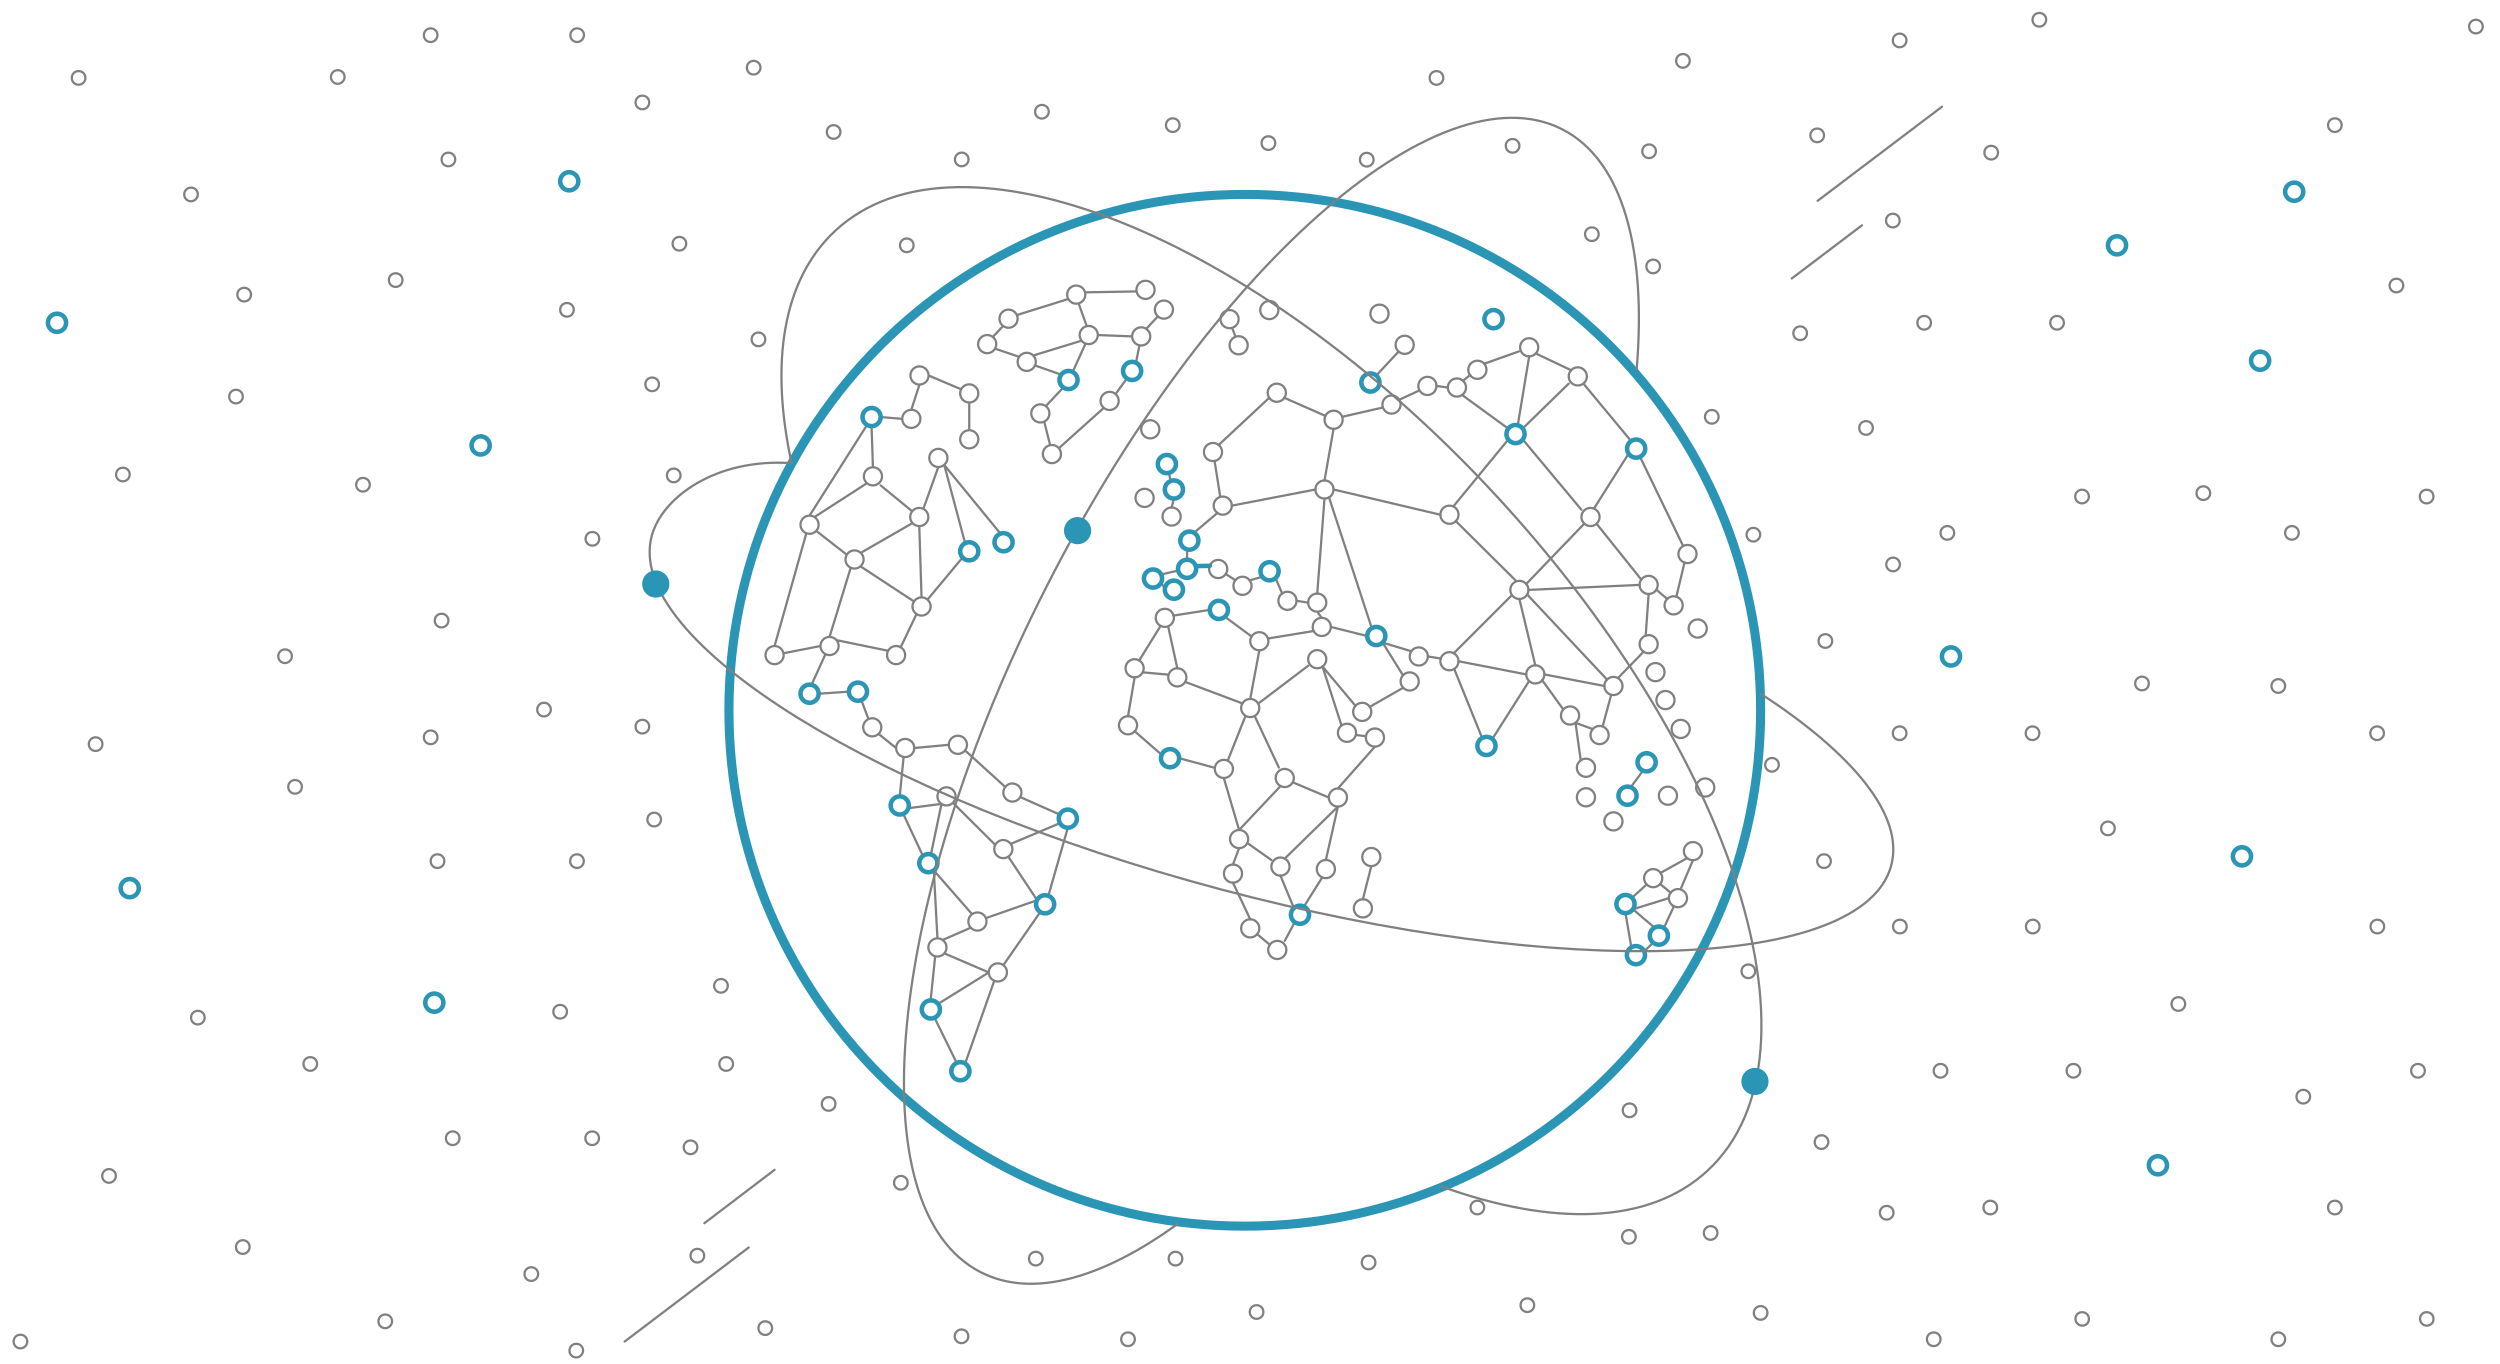 <?xml version="1.0" encoding="utf-8"?>
<!-- Generator: Adobe Illustrator 24.3.0, SVG Export Plug-In . SVG Version: 6.00 Build 0)  -->
<svg version="1.1" id="Layer_1" xmlns="http://www.w3.org/2000/svg" xmlns:xlink="http://www.w3.org/1999/xlink" x="0px" y="0px"
	 viewBox="0 0 1100.6 600.5" style="enable-background:new 0 0 1100.6 600.5;" xml:space="preserve">
<style type="text/css">
	.domains0{fill:none;stroke:#808080;stroke-linecap:round;stroke-linejoin:round;stroke-miterlimit:10;}
	.domains1{fill:url(#SVGID_1_);}
	.domains2{fill:none;stroke:#2b95b6;stroke-width:4;stroke-linecap:round;stroke-linejoin:round;stroke-miterlimit:10;}
	.domains3{fill:url(#SVGID_2_);}
	.domains4{fill:none;stroke:#2b95b6;stroke-width:2;stroke-linecap:round;stroke-linejoin:round;stroke-miterlimit:10;}
	.domains5{fill:none;stroke:#808080;stroke-miterlimit:10;}
	.domains6{fill:#2b95b6;}
</style>
<path class="domains0" d="M197.4,73.2c-1.7,0-3-1.3-3-3s1.3-3,3-3s3,1.3,3,3C200.4,71.8,199.1,73.2,197.4,73.2z"/>
<path class="domains0" d="M189.6,18.5c-1.7,0-3-1.3-3-3s1.3-3,3-3s3,1.3,3,3C192.6,17.1,191.2,18.5,189.6,18.5z M282.8,48.1
	c-1.7,0-3-1.3-3-3s1.3-3,3-3s3,1.3,3,3S284.5,48.1,282.8,48.1z M423.4,73.2c-1.7,0-3-1.3-3-3s1.3-3,3-3s3,1.3,3,3
	C426.4,71.8,425,73.2,423.4,73.2z"/>
<path class="domains0" d="M458.7,52.2c-1.7,0-3-1.3-3-3s1.3-3,3-3s3,1.3,3,3C461.7,50.8,460.3,52.2,458.7,52.2z"/>
<path class="domains0" d="M399.2,111c-1.7,0-3-1.3-3-3s1.3-3,3-3s3,1.3,3,3S400.9,111,399.2,111z M516.3,58.1c-1.7,0-3-1.3-3-3s1.3-3,3-3
	s3,1.3,3,3C519.3,56.7,518,58.1,516.3,58.1z M558.4,66c-1.7,0-3-1.3-3-3s1.3-3,3-3s3,1.3,3,3C561.4,64.7,560.1,66,558.4,66z
	 M601.7,73.3c-1.7,0-3-1.3-3-3s1.3-3,3-3s3,1.3,3,3S603.4,73.3,601.7,73.3z M665.9,67.2c-1.7,0-3-1.3-3-3s1.3-3,3-3s3,1.3,3,3
	C668.9,65.9,667.6,67.2,665.9,67.2z M632.4,37.3c-1.7,0-3-1.3-3-3s1.3-3,3-3s3,1.3,3,3S634.1,37.3,632.4,37.3z M726,69.6
	c-1.7,0-3-1.3-3-3s1.3-3,3-3s3,1.3,3,3C729,68.2,727.7,69.6,726,69.6z M800,62.6c-1.7,0-3-1.3-3-3s1.3-3,3-3s3,1.3,3,3
	S801.7,62.6,800,62.6z M897.8,11.7c-1.7,0-3-1.3-3-3s1.3-3,3-3s3,1.3,3,3C900.8,10.3,899.5,11.7,897.8,11.7z M700.8,106.1
	c-1.7,0-3-1.3-3-3s1.3-3,3-3s3,1.3,3,3S702.5,106.1,700.8,106.1z M740.9,29.8c-1.7,0-3-1.3-3-3s1.3-3,3-3s3,1.3,3,3
	C743.9,28.4,742.5,29.8,740.9,29.8z M727.8,120.3c-1.7,0-3-1.3-3-3s1.3-3,3-3s3,1.3,3,3C730.8,118.9,729.4,120.3,727.8,120.3z
	 M792.5,149.7c-1.7,0-3-1.3-3-3s1.3-3,3-3s3,1.3,3,3S794.2,149.7,792.5,149.7z M753.6,186.5c-1.7,0-3-1.3-3-3s1.3-3,3-3s3,1.3,3,3
	C756.6,185.1,755.3,186.5,753.6,186.5z M771.9,238.4c-1.7,0-3-1.3-3-3s1.3-3,3-3s3,1.3,3,3C774.9,237,773.5,238.4,771.9,238.4z
	 M803.6,285.2c-1.7,0-3-1.3-3-3s1.3-3,3-3s3,1.3,3,3S805.2,285.2,803.6,285.2z M780.1,339.7c-1.7,0-3-1.3-3-3s1.3-3,3-3s3,1.3,3,3
	C783.1,338.3,781.7,339.7,780.1,339.7z M836.3,325.8c-1.7,0-3-1.3-3-3s1.3-3,3-3s3,1.3,3,3C839.3,324.4,838,325.8,836.3,325.8z
	 M803,382.1c-1.7,0-3-1.3-3-3s1.3-3,3-3s3,1.3,3,3S804.7,382.1,803,382.1z M769.7,430.6c-1.7,0-3-1.3-3-3s1.3-3,3-3s3,1.3,3,3
	S771.3,430.6,769.7,430.6z M854.3,474.4c-1.7,0-3-1.3-3-3s1.3-3,3-3s3,1.3,3,3S855.9,474.4,854.3,474.4z M836.4,410.9
	c-1.7,0-3-1.3-3-3s1.3-3,3-3s3,1.3,3,3S838.1,410.9,836.4,410.9z M801.9,505.8c-1.7,0-3-1.3-3-3s1.3-3,3-3s3,1.3,3,3
	C804.9,504.4,803.5,505.8,801.9,505.8z M851.3,592.6c-1.7,0-3-1.3-3-3s1.3-3,3-3s3,1.3,3,3S852.9,592.6,851.3,592.6z M830.6,536.9
	c-1.7,0-3-1.3-3-3s1.3-3,3-3s3,1.3,3,3S832.2,536.9,830.6,536.9z M876.2,534.6c-1.7,0-3-1.3-3-3s1.3-3,3-3s3,1.3,3,3
	S877.9,534.6,876.2,534.6z"/>
<path class="domains0" d="M775.1,581c-1.7,0-3-1.3-3-3s1.3-3,3-3s3,1.3,3,3C778.1,579.6,776.8,581,775.1,581z"/>
<path class="domains0" d="M916.5,583.6c-1.7-0.1-2.9-1.6-2.8-3.2c0.1-1.7,1.6-2.9,3.2-2.7c1.7,0.1,2.9,1.6,2.7,3.2
	C919.6,582.5,918.1,583.7,916.5,583.6L916.5,583.6z M753.1,545.8c-1.7,0-3-1.3-3-3s1.3-3,3-3s3,1.3,3,3
	C756.1,544.4,754.7,545.8,753.1,545.8z M672.4,577.6c-1.7,0-3-1.3-3-3s1.3-3,3-3s3,1.3,3,3S674,577.6,672.4,577.6z M650.4,534.6
	c-1.7,0-3-1.3-3-3s1.3-3,3-3s3,1.3,3,3C653.4,533.2,652,534.6,650.4,534.6z M602.5,558.8c-1.7,0-3-1.3-3-3s1.3-3,3-3s3,1.3,3,3
	S604.1,558.8,602.5,558.8z M553.2,580.6c-1.7,0-3-1.3-3-3s1.3-3,3-3s3,1.3,3,3S554.9,580.6,553.2,580.6z M517.5,557.1
	c-1.7,0-3-1.3-3-3s1.3-3,3-3s3,1.3,3,3S519.2,557.1,517.5,557.1z M456,557.1c-1.7,0-3-1.3-3-3s1.3-3,3-3s3,1.3,3,3
	S457.6,557.1,456,557.1z M496.6,592.6c-1.7,0-3-1.3-3-3s1.3-3,3-3s3,1.3,3,3S498.2,592.6,496.6,592.6z M423.3,591.3
	c-1.7,0-3-1.3-3-3s1.3-3,3-3s3,1.3,3,3S424.9,591.3,423.3,591.3z M396.6,523.7c-1.7,0-3-1.3-3-3s1.3-3,3-3s3,1.3,3,3
	C399.6,522.3,398.3,523.7,396.6,523.7z M307,555.8c-1.7,0-3-1.3-3-3s1.3-3,3-3s3,1.3,3,3S308.7,555.8,307,555.8z M233.9,563.9
	c-1.7,0-3-1.3-3-3s1.3-3,3-3s3,1.3,3,3S235.5,563.9,233.9,563.9z M304,508.1c-1.7,0-3-1.3-3-3s1.3-3,3-3s3,1.3,3,3
	C307,506.7,305.7,508.1,304,508.1z M169.6,584.7c-1.7,0-3-1.3-3-3s1.3-3,3-3s3,1.3,3,3C172.6,583.3,171.2,584.7,169.6,584.7z"/>
<path class="domains0" d="M319.7,471.4c-1.7,0-3-1.3-3-3s1.3-3,3-3s3,1.3,3,3S321.4,471.4,319.7,471.4z"/>
<path class="domains0" d="M317.4,437c-1.7,0-3-1.3-3-3s1.3-3,3-3s3,1.3,3,3S319,437,317.4,437z M296.6,212.3c-1.7,0-3-1.3-3-3s1.3-3,3-3
	s3,1.3,3,3C299.6,210.9,298.3,212.3,296.6,212.3z"/>
<path class="domains0" d="M287.1,172.2c-1.7,0-3-1.3-3-3s1.3-3,3-3s3,1.3,3,3S288.8,172.2,287.1,172.2z M107.5,132.7c-1.7,0-3-1.3-3-3
	s1.3-3,3-3s3,1.3,3,3S109.2,132.7,107.5,132.7z M189.6,327.6c-1.7,0-3-1.3-3-3s1.3-3,3-3s3,1.3,3,3S191.3,327.6,189.6,327.6z"/>
<path class="domains0" d="M9,593.6c-1.7,0-3-1.3-3-3s1.3-3,3-3s3,1.3,3,3C12,592.2,10.6,593.6,9,593.6z M260.8,240.2c-1.7,0-3-1.3-3-3
	s1.3-3,3-3s3,1.3,3,3S262.5,240.2,260.8,240.2z M333.9,152.4c-1.7,0-3-1.3-3-3s1.3-3,3-3s3,1.3,3,3S335.6,152.4,333.9,152.4z
	 M249.6,139.4c-1.7,0-3-1.3-3-3s1.3-3,3-3s3,1.3,3,3C252.6,138,251.3,139.4,249.6,139.4z M84.1,88.6c-1.7,0-3-1.3-3-3s1.3-3,3-3
	s3,1.3,3,3C87,87.3,85.7,88.6,84.1,88.6z M288,363.8c-1.7,0-3-1.3-3-3s1.3-3,3-3s3,1.3,3,3C291,362.4,289.7,363.8,288,363.8z
	 M282.8,322.9c-1.7,0-3-1.3-3-3s1.3-3,3-3s3,1.3,3,3C285.8,321.5,284.5,322.9,282.8,322.9z M239.5,315.4c-1.7,0-3-1.3-3-3s1.3-3,3-3
	s3,1.3,3,3C242.5,314,241.1,315.4,239.5,315.4z M254,382.1c-1.7,0-3-1.3-3-3s1.3-3,3-3s3,1.3,3,3S255.7,382.1,254,382.1z
	 M246.6,448.4c-1.7,0-3-1.3-3-3s1.3-3,3-3s3,1.3,3,3S248.3,448.4,246.6,448.4z M260.7,504.1c-1.7,0-3-1.3-3-3s1.3-3,3-3s3,1.3,3,3
	C263.7,502.7,262.4,504.1,260.7,504.1z M54.1,211.9c-1.7,0-3-1.3-3-3s1.3-3,3-3s3,1.3,3,3S55.7,211.9,54.1,211.9z M42.1,330.6
	c-1.7,0-3-1.3-3-3s1.3-3,3-3s3,1.3,3,3S43.8,330.6,42.1,330.6z M34.6,37.3c-1.7,0-3-1.3-3-3s1.3-3,3-3s3,1.3,3,3
	C37.6,35.9,36.3,37.3,34.6,37.3z M192.6,382.1c-1.7,0-3-1.3-3-3s1.3-3,3-3s3,1.3,3,3S194.3,382.1,192.6,382.1z M199.3,504.1
	c-1.7,0-3-1.3-3-3s1.3-3,3-3s3,1.3,3,3C202.3,502.7,201,504.1,199.3,504.1z M87.1,451c-1.7,0-3-1.3-3-3s1.3-3,3-3s3,1.3,3,3
	S88.7,451,87.1,451z M106.9,552c-1.7,0-3-1.3-3-3s1.3-3,3-3s3,1.3,3,3C109.9,550.6,108.5,552,106.9,552z M48,520.7c-1.7,0-3-1.3-3-3
	s1.3-3,3-3s3,1.3,3,3C51,519.3,49.6,520.7,48,520.7z M125.5,291.9c-1.7,0-3-1.3-3-3s1.3-3,3-3s3,1.3,3,3
	C128.5,290.5,127.1,291.9,125.5,291.9z M129.9,349.4c-1.7,0-3-1.3-3-3s1.3-3,3-3s3,1.3,3,3S131.6,349.4,129.9,349.4z M136.6,471.4
	c-1.7,0-3-1.3-3-3s1.3-3,3-3s3,1.3,3,3C139.6,470,138.3,471.4,136.6,471.4z M194.4,276.2c-1.7,0-3-1.3-3-3s1.3-3,3-3s3,1.3,3,3
	S196,276.2,194.4,276.2z M103.9,177.6c-1.7,0-3-1.3-3-3s1.3-3,3-3s3,1.3,3,3C106.9,176.2,105.5,177.6,103.9,177.6z M148.7,36.9
	c-1.7,0-3-1.3-3-3s1.3-3,3-3s3,1.3,3,3C151.7,35.5,150.3,36.9,148.7,36.9z M174.2,126.3c-1.7,0-3-1.3-3-3s1.3-3,3-3s3,1.3,3,3
	S175.9,126.3,174.2,126.3z M159.8,216.4c-1.7,0-3-1.3-3-3s1.3-3,3-3s3,1.3,3,3C162.8,215,161.5,216.4,159.8,216.4z M364.8,489
	c-1.7,0-3-1.3-3-3s1.3-3,3-3s3,1.3,3,3C367.8,487.6,366.5,489,364.8,489z M336.9,587.7c-1.7,0-3-1.3-3-3s1.3-3,3-3s3,1.3,3,3
	C339.9,586.3,338.6,587.7,336.9,587.7z M253.7,597.6c-1.7,0-3-1.3-3-3s1.3-3,3-3s3,1.3,3,3C256.6,596.2,255.3,597.6,253.7,597.6
	L253.7,597.6z M717.1,547.5c-1.7,0-3-1.3-3-3s1.3-3,3-3s3,1.3,3,3C720.1,546.1,718.8,547.5,717.1,547.5z M717.4,491.8
	c-1.7,0-3-1.3-3-3s1.3-3,3-3s3,1.3,3,3S719.1,491.8,717.4,491.8z"/>
<path class="domains0" d="M821.5,191.4c-1.7,0-3-1.3-3-3s1.3-3,3-3s3,1.3,3,3C824.5,190,823.2,191.4,821.5,191.4z"/>
<path class="domains0" d="M876.6,70.2c-1.7,0-3-1.3-3-3s1.3-3,3-3s3,1.3,3,3S878.3,70.2,876.6,70.2z M833.4,251.5c-1.7,0-3-1.3-3-3
	s1.3-3,3-3s3,1.3,3,3C836.4,250.1,835.1,251.5,833.4,251.5z M857.3,237.6c-1.7,0-3-1.3-3-3s1.3-3,3-3s3,1.3,3,3
	C860.3,236.2,859,237.6,857.3,237.6z M916.6,221.6c-1.7,0-3-1.3-3-3s1.3-3,3-3s3,1.3,3,3C919.6,220.2,918.3,221.6,916.6,221.6z
	 M847.1,145.1c-1.7,0-3-1.3-3-3s1.3-3,3-3s3,1.3,3,3S848.7,145.1,847.1,145.1z M1003,305c-1.7,0-3-1.3-3-3s1.3-3,3-3s3,1.3,3,3
	S1004.6,305,1003,305z M894.8,325.8c-1.7,0-3-1.3-3-3s1.3-3,3-3s3,1.3,3,3C897.8,324.4,896.5,325.8,894.8,325.8z M1055,128.7
	c-1.7,0-3-1.3-3-3s1.3-3,3-3s3,1.3,3,3C1058,127.3,1056.7,128.7,1055,128.7z M1027.9,58.1c-1.7,0-3-1.3-3-3s1.3-3,3-3s3,1.3,3,3
	C1030.9,56.7,1029.6,58.1,1027.9,58.1z M1090,14.7c-1.7,0-3-1.3-3-3s1.3-3,3-3s3,1.3,3,3C1093,13.3,1091.7,14.7,1090,14.7z
	 M912.8,474.4c-1.7,0-3-1.3-3-3s1.3-3,3-3s3,1.3,3,3S914.4,474.4,912.8,474.4z M894.9,410.9c-1.7,0-3-1.3-3-3s1.3-3,3-3s3,1.3,3,3
	S896.6,410.9,894.9,410.9z M943,303.9c-1.7,0-3-1.3-3-3s1.3-3,3-3s3,1.3,3,3S944.7,303.9,943,303.9z M905.6,145.1c-1.7,0-3-1.3-3-3
	s1.3-3,3-3s3,1.3,3,3S907.2,145.1,905.6,145.1z M833.3,100.1c-1.7,0-3-1.3-3-3s1.3-3,3-3s3,1.3,3,3S835,100.1,833.3,100.1z"/>
<path class="domains0" d="M836.3,20.8c-1.7,0-3-1.3-3-3s1.3-3,3-3s3,1.3,3,3C839.3,19.4,838,20.8,836.3,20.8z M970,220.1
	c-1.7,0-3-1.3-3-3s1.3-3,3-3s3,1.3,3,3S971.7,220.1,970,220.1z M928,367.7c-1.7,0-3-1.3-3-3s1.3-3,3-3s3,1.3,3,3
	C931,366.3,929.7,367.7,928,367.7z M1014,485.8c-1.7,0-3-1.3-3-3s1.3-3,3-3s3,1.3,3,3C1017,484.4,1015.7,485.8,1014,485.8z"/>
<path class="domains0" d="M367,61.1c-1.7,0-3-1.3-3-3s1.3-3,3-3s3,1.3,3,3S368.6,61.1,367,61.1z M331.8,32.8c-1.7,0-3-1.3-3-3s1.3-3,3-3
	s3,1.3,3,3C334.8,31.4,333.4,32.8,331.8,32.8z M299.1,110.3c-1.7,0-3-1.3-3-3s1.3-3,3-3s3,1.3,3,3S300.7,110.3,299.1,110.3z
	 M254.1,18.5c-1.7,0-3-1.3-3-3s1.3-3,3-3s3,1.3,3,3C257,17.1,255.7,18.5,254.1,18.5z"/>
<path class="domains0" d="M800.2,88.4L854.9,47 M788.8,122.6l30.9-23.4 M329.6,549.2L275,590.6 M341,515l-30.9,23.5"/>
<radialGradient id="SVGID_1_" cx="688" cy="-129.4" r="0" gradientTransform="matrix(1 0 0 1 0 465)" gradientUnits="userSpaceOnUse">
	<stop  offset="0" style="stop-color:#27AAE1"/>
	<stop  offset="0.199" style="stop-color:#2AABE1"/>
	<stop  offset="0.347" style="stop-color:#33AEE1"/>
	<stop  offset="0.478" style="stop-color:#44B3E2"/>
	<stop  offset="0.6" style="stop-color:#5ABAE3"/>
	<stop  offset="0.715" style="stop-color:#78C4E4"/>
	<stop  offset="0.826" style="stop-color:#9CCFE5"/>
	<stop  offset="0.93" style="stop-color:#C6DDE7"/>
	<stop  offset="1" style="stop-color:#E6E7E8"/>
</radialGradient>
<path class="domains1" d="M688,335.6C687.6,335.3,687.5,335.3,688,335.6z"/>
<path id="svg-concept" class="domains2" d="M775.1,312.7c0,125.4-101.7,227.1-227.1,227.1S320.9,438.1,320.9,312.7S422.6,85.6,548,85.6
	C673.4,85.5,775.1,187.2,775.1,312.7z"/>
<path class="domains0" d="M566.3,418.2c0,2.2-1.8,4-4,4s-4-1.8-4-4s1.8-4,4-4S566.3,415.9,566.3,418.2z M554.4,408.7c0,2.2-1.8,4-4,4
	s-4-1.8-4-4s1.8-4,4-4S554.4,406.5,554.4,408.7z M587.7,382.6c0,2.2-1.8,4-4,4s-4-1.8-4-4s1.8-4,4-4S587.7,380.4,587.7,382.6z
	 M593,351.1c0,2.2-1.8,4-4,4s-4-1.8-4-4s1.8-4,4-4S593,348.9,593,351.1z M609.3,324.7c0,2.2-1.8,4-4,4s-4-1.8-4-4s1.8-4,4-4
	S609.3,322.5,609.3,324.7z M597,322.6c0,2.2-1.8,4-4,4s-4-1.8-4-4s1.8-4,4-4S597,320.4,597,322.6z M583.9,290.2c0,2.2-1.8,4-4,4
	s-4-1.8-4-4s1.8-4,4-4S583.9,288,583.9,290.2z M603.7,313.4c0,2.2-1.8,4-4,4s-4-1.8-4-4s1.8-4,4-4S603.7,311.1,603.7,313.4z
	 M624.6,300c0,2.2-1.8,4-4,4s-4-1.8-4-4s1.8-4,4-4S624.6,297.8,624.6,300z M585.9,276c0,2.2-1.8,4-4,4s-4-1.8-4-4s1.8-4,4-4
	S585.9,273.8,585.9,276z M583.9,265.3c0,2.2-1.8,4-4,4s-4-1.8-4-4s1.8-4,4-4S583.9,263.1,583.9,265.3z M570.8,264.5c0,2.2-1.8,4-4,4
	s-4-1.8-4-4s1.8-4,4-4S570.8,262.3,570.8,264.5z M558.4,282.3c0,2.2-1.8,4-4,4s-4-1.8-4-4s1.8-4,4-4S558.4,280.1,558.4,282.3z
	 M516.8,272c0,2.2-1.8,4-4,4s-4-1.8-4-4s1.8-4,4-4S516.8,269.8,516.8,272z M540.3,250.5c0,2.2-1.8,4-4,4s-4-1.8-4-4s1.8-4,4-4
	S540.3,248.3,540.3,250.5z M551,257.9c0,2.2-1.8,4-4,4s-4-1.8-4-4s1.8-4,4-4S551,255.7,551,257.9z M542.3,222.6c0,2.2-1.8,4-4,4
	s-4-1.8-4-4s1.8-4,4-4S542.3,220.3,542.3,222.6z M538,199c0,2.2-1.8,4-4,4s-4-1.8-4-4s1.8-4,4-4S538,196.8,538,199z M566.1,172.9
	c0,2.2-1.8,4-4,4s-4-1.8-4-4s1.8-4,4-4S566.1,170.7,566.1,172.9z M591.1,184.8c0,2.2-1.8,4-4,4s-4-1.8-4-4s1.8-4,4-4
	S591.1,182.5,591.1,184.8z M616.6,178.1c0,2.2-1.8,4-4,4s-4-1.8-4-4s1.8-4,4-4S616.6,175.9,616.6,178.1z M632.4,169.9
	c0,2.2-1.8,4-4,4s-4-1.8-4-4s1.8-4,4-4C630.7,165.9,632.4,167.7,632.4,169.9z M654.4,162.8c0,2.2-1.8,4-4,4s-4-1.8-4-4s1.8-4,4-4
	C652.7,158.8,654.4,160.5,654.4,162.8z M645.4,170.6c0,2.2-1.8,4-4,4s-4-1.8-4-4s1.8-4,4-4S645.4,168.4,645.4,170.6z M677.2,152.9
	c0,2.2-1.8,4-4,4s-4-1.8-4-4s1.8-4,4-4S677.2,150.7,677.2,152.9z M698.6,165.7c0,2.2-1.8,4-4,4s-4-1.8-4-4s1.8-4,4-4
	S698.6,163.5,698.6,165.7z M746.9,243.9c0,2.2-1.8,4-4,4s-4-1.8-4-4s1.8-4,4-4C745.2,239.9,746.9,241.7,746.9,243.9z M740.8,266.5
	c0,2.2-1.8,4-4,4s-4-1.8-4-4s1.8-4,4-4S740.8,264.3,740.8,266.5z M729.8,257.5c0,2.2-1.8,4-4,4s-4-1.8-4-4s1.8-4,4-4
	S729.8,255.3,729.8,257.5z M729.8,283.6c0,2.2-1.8,4-4,4s-4-1.8-4-4s1.8-4,4-4S729.8,281.4,729.8,283.6z M714.3,302c0,2.2-1.8,4-4,4
	s-4-1.8-4-4s1.8-4,4-4S714.3,299.8,714.3,302z M708.2,323.6c0,2.2-1.8,4-4,4s-4-1.8-4-4s1.8-4,4-4S708.2,321.4,708.2,323.6z
	 M695.2,315c0,2.2-1.8,4-4,4s-4-1.8-4-4s1.8-4,4-4S695.2,312.8,695.2,315z M679.9,296.9c0,2.2-1.8,4-4,4s-4-1.8-4-4s1.8-4,4-4
	S679.9,294.6,679.9,296.9z M642.1,291.1c0,2.2-1.8,4-4,4s-4-1.8-4-4s1.8-4,4-4S642.1,288.9,642.1,291.1z M672.9,259.7
	c0,2.2-1.8,4-4,4s-4-1.8-4-4s1.8-4,4-4S672.9,257.5,672.9,259.7z M704.2,227.6c0,2.2-1.8,4-4,4s-4-1.8-4-4s1.8-4,4-4
	S704.2,225.4,704.2,227.6z M587.1,215.5c0,2.2-1.8,4-4,4s-4-1.8-4-4s1.8-4,4-4S587.1,213.3,587.1,215.5z M642.1,226.6
	c0,2.2-1.8,4-4,4s-4-1.8-4-4s1.8-4,4-4S642.1,224.3,642.1,226.6z M628.6,289c0,2.2-1.8,4-4,4s-4-1.8-4-4s1.8-4,4-4
	S628.6,286.8,628.6,289z M702.2,338c0,2.2-1.8,4-4,4s-4-1.8-4-4s1.8-4,4-4S702.2,335.8,702.2,338z M749.3,374.7c0,2.2-1.8,4-4,4
	s-4-1.8-4-4s1.8-4,4-4S749.3,372.5,749.3,374.7z M604,399.9c0,2.2-1.8,4-4,4s-4-1.8-4-4s1.8-4,4-4S604,397.7,604,399.9z
	 M607.7,377.3c0,2.2-1.8,4-4,4s-4-1.8-4-4s1.8-4,4-4S607.7,375.1,607.7,377.3z M743.9,320.9c0,2.2-1.8,4-4,4s-4-1.8-4-4s1.8-4,4-4
	S743.9,318.7,743.9,320.9z M751.4,276.7c0,2.2-1.8,4-4,4s-4-1.8-4-4s1.8-4,4-4S751.4,274.5,751.4,276.7z M754.7,346.7
	c0,2.2-1.8,4-4,4s-4-1.8-4-4s1.8-4,4-4S754.7,344.5,754.7,346.7z M738.3,350.3c0,2.2-1.8,4-4,4s-4-1.8-4-4s1.8-4,4-4
	S738.3,348.1,738.3,350.3z M714.3,361.6c0,2.2-1.8,4-4,4s-4-1.8-4-4s1.8-4,4-4S714.3,359.4,714.3,361.6z M702.2,351c0,2.2-1.8,4-4,4
	s-4-1.8-4-4s1.8-4,4-4S702.2,348.8,702.2,351z M737.2,308.2c0,2.2-1.8,4-4,4s-4-1.8-4-4s1.8-4,4-4S737.2,306,737.2,308.2z
	 M732.8,295.9c0,2.2-1.8,4-4,4s-4-1.8-4-4s1.8-4,4-4S732.8,293.7,732.8,295.9z M731.8,386.6c0,2.2-1.8,4-4,4s-4-1.8-4-4s1.8-4,4-4
	S731.8,384.4,731.8,386.6z M742.7,395.4c0,2.2-1.8,4-4,4s-4-1.8-4-4s1.8-4,4-4S742.7,393.2,742.7,395.4z M519.8,227.4
	c0,2.2-1.8,4-4,4s-4-1.8-4-4s1.8-4,4-4S519.8,225.2,519.8,227.4z M507.9,219.2c0,2.2-1.8,4-4,4s-4-1.8-4-4s1.8-4,4-4
	S507.9,217,507.9,219.2z M503.5,294.2c0,2.2-1.8,4-4,4s-4-1.8-4-4s1.8-4,4-4S503.5,292,503.5,294.2z M500.6,319.3c0,2.2-1.8,4-4,4
	s-4-1.8-4-4s1.8-4,4-4S500.6,317.1,500.6,319.3z M522.3,298.2c0,2.2-1.8,4-4,4s-4-1.8-4-4s1.8-4,4-4S522.3,296,522.3,298.2z
	 M554.4,311.7c0,2.2-1.8,4-4,4s-4-1.8-4-4s1.8-4,4-4S554.4,309.5,554.4,311.7z M569.6,342.5c0,2.2-1.8,4-4,4s-4-1.8-4-4s1.8-4,4-4
	C567.8,338.6,569.6,340.3,569.6,342.5z M567.7,381.5c0,2.2-1.8,4-4,4s-4-1.8-4-4s1.8-4,4-4S567.7,379.3,567.7,381.5z M546.8,384.6
	c0,2.2-1.8,4-4,4s-4-1.8-4-4s1.8-4,4-4C545.1,380.6,546.8,382.3,546.8,384.6z M549.5,369.4c0,2.2-1.8,4-4,4s-4-1.8-4-4s1.8-4,4-4
	C547.8,365.4,549.5,367.2,549.5,369.4z M542.8,338.5c0,2.2-1.8,4-4,4s-4-1.8-4-4s1.8-4,4-4C541.1,334.6,542.8,336.3,542.8,338.5z
	 M510.4,189c0,2.2-1.8,4-4,4s-4-1.8-4-4s1.8-4,4-4S510.4,186.8,510.4,189z M549.3,152c0,2.2-1.8,4-4,4s-4-1.8-4-4s1.8-4,4-4
	S549.3,149.8,549.3,152z M545.3,140.5c0,2.2-1.8,4-4,4s-4-1.8-4-4s1.8-4,4-4S545.3,138.3,545.3,140.5z M562.8,136.5c0,2.2-1.8,4-4,4
	s-4-1.8-4-4s1.8-4,4-4C561.1,132.5,562.8,134.3,562.8,136.5z M611.3,138.1c0,2.2-1.8,4-4,4s-4-1.8-4-4s1.8-4,4-4
	C609.6,134.1,611.3,135.9,611.3,138.1z M622.4,151.8c0,2.2-1.8,4-4,4s-4-1.8-4-4s1.8-4,4-4S622.4,149.6,622.4,151.8z M542.4,144.3
	l1.5,3.9 M605.9,165.3l9.8-10.5"/>
<radialGradient id="SVGID_2_" cx="425.7" cy="-217.7" r="0" gradientTransform="matrix(1 0 0 1 0 465)" gradientUnits="userSpaceOnUse">
	<stop  offset="0" style="stop-color:#27AAE1"/>
	<stop  offset="0.199" style="stop-color:#2AABE1"/>
	<stop  offset="0.347" style="stop-color:#33AEE1"/>
	<stop  offset="0.478" style="stop-color:#44B3E2"/>
	<stop  offset="0.6" style="stop-color:#5ABAE3"/>
	<stop  offset="0.715" style="stop-color:#78C4E4"/>
	<stop  offset="0.826" style="stop-color:#9CCFE5"/>
	<stop  offset="0.93" style="stop-color:#C6DDE7"/>
	<stop  offset="1" style="stop-color:#E6E7E8"/>
</radialGradient>
<path class="domains3" d="M425.7,247.3C425.6,247.3,425.6,247.3,425.7,247.3z"/>
<path class="domains0" d="M467.1,199.9c0,2.2-1.8,4-4,4s-4-1.8-4-4s1.8-4,4-4S467.1,197.7,467.1,199.9z M443.3,428.1c0,2.2-1.8,4-4,4
	s-4-1.8-4-4s1.8-4,4-4C441.6,424.1,443.3,425.9,443.3,428.1z M416.7,417.1c0,2.2-1.8,4-4,4s-4-1.8-4-4s1.8-4,4-4
	S416.7,414.9,416.7,417.1z M434.3,405.7c0,2.2-1.8,4-4,4s-4-1.8-4-4s1.8-4,4-4S434.3,403.4,434.3,405.7z M449.7,348.9
	c0,2.2-1.8,4-4,4s-4-1.8-4-4s1.8-4,4-4C447.9,345,449.7,346.7,449.7,348.9z M425.7,327.9c0,2.2-1.8,4-4,4s-4-1.8-4-4s1.8-4,4-4
	C424,323.9,425.7,325.7,425.7,327.9z M402.5,329.3c0,2.2-1.8,4-4,4s-4-1.8-4-4s1.8-4,4-4S402.5,327.1,402.5,329.3z M388,320.2
	c0,2.2-1.8,4-4,4s-4-1.8-4-4s1.8-4,4-4S388,318,388,320.2z M345,288.4c0,2.2-1.8,4-4,4s-4-1.8-4-4s1.8-4,4-4S345,286.2,345,288.4z
	 M369.2,284.4c0,2.2-1.8,4-4,4s-4-1.8-4-4s1.8-4,4-4C367.5,280.4,369.2,282.2,369.2,284.4z M398.5,288.4c0,2.2-1.8,4-4,4s-4-1.8-4-4
	s1.8-4,4-4S398.5,286.2,398.5,288.4z M409.7,267c0,2.2-1.8,4-4,4s-4-1.8-4-4s1.8-4,4-4S409.7,264.8,409.7,267z M417.1,201.6
	c0,2.2-1.8,4-4,4s-4-1.8-4-4s1.8-4,4-4S417.1,199.4,417.1,201.6z M408.7,227.6c0,2.2-1.8,4-4,4s-4-1.8-4-4s1.8-4,4-4
	S408.7,225.4,408.7,227.6z M388.3,209.7c0,2.2-1.8,4-4,4s-4-1.8-4-4s1.8-4,4-4S388.3,207.5,388.3,209.7z M408.8,165.3
	c0,2.2-1.8,4-4,4s-4-1.8-4-4s1.8-4,4-4S408.8,163.1,408.8,165.3z M405.2,184.4c0,2.2-1.8,4-4,4s-4-1.8-4-4s1.8-4,4-4
	C403.5,180.4,405.2,182.1,405.2,184.4z M430.7,173.2c0,2.2-1.8,4-4,4s-4-1.8-4-4s1.8-4,4-4S430.7,171,430.7,173.2z M430.7,193.4
	c0,2.2-1.8,4-4,4s-4-1.8-4-4s1.8-4,4-4S430.7,191.2,430.7,193.4z M360.4,231c0,2.2-1.8,4-4,4s-4-1.8-4-4s1.8-4,4-4
	S360.4,228.8,360.4,231z M380.2,246.3c0,2.2-1.8,4-4,4s-4-1.8-4-4s1.8-4,4-4S380.2,244.1,380.2,246.3z M420.7,350.6c0,2.2-1.8,4-4,4
	s-4-1.8-4-4s1.8-4,4-4S420.7,348.4,420.7,350.6z M445.7,373.8c0,2.2-1.8,4-4,4s-4-1.8-4-4s1.8-4,4-4
	C443.9,369.9,445.7,371.6,445.7,373.8z M462,182c0,2.2-1.8,4-4,4s-4-1.8-4-4s1.8-4,4-4S462,179.7,462,182z M492.5,176.5
	c0,2.2-1.8,4-4,4s-4-1.8-4-4s1.8-4,4-4S492.5,174.3,492.5,176.5z M506.4,148.1c0,2.2-1.8,4-4,4s-4-1.8-4-4s1.8-4,4-4
	S506.4,145.9,506.4,148.1z M516.4,136.3c0,2.2-1.8,4-4,4s-4-1.8-4-4s1.8-4,4-4S516.4,134.1,516.4,136.3z M508.3,127.6
	c0,2.2-1.8,4-4,4s-4-1.8-4-4s1.8-4,4-4S508.3,125.3,508.3,127.6z M477.8,129.7c0,2.2-1.8,4-4,4s-4-1.8-4-4s1.8-4,4-4
	S477.8,127.5,477.8,129.7z M448,140.3c0,2.2-1.8,4-4,4s-4-1.8-4-4s1.8-4,4-4S448,138.1,448,140.3z M438.6,151.5c0,2.2-1.8,4-4,4
	s-4-1.8-4-4s1.8-4,4-4S438.6,149.2,438.6,151.5z M456,159.3c0,2.2-1.8,4-4,4s-4-1.8-4-4s1.8-4,4-4S456,157.1,456,159.3z
	 M483.3,147.5c0,2.2-1.8,4-4,4s-4-1.8-4-4s1.8-4,4-4S483.3,145.2,483.3,147.5z M462.3,195.9l-2.6-10.3 M460.4,178.8l7.7-8.2
	 M467.1,164.9l-11.4-4 M466.4,197.1l19.5-17.5 M491.1,173.5l5-6.9 M500.1,159.7l1.5-7.6 M498.4,148.1l-15.1-0.6 M504.6,144.8
	l5.1-5.5 M500.4,128.3l-22.7,0.4 M474.9,133.7l3.5,9.8 M470.4,131.6l-22.4,7 M441.6,143.5l-4.3,4.6 M448.7,157.1l-10.6-3.6
	 M476.1,150l-21.2,6.5 M477.8,151.5l-5.2,11.4 M421.2,468l-9.8-20 M412.9,442l22.4-13.9 M435.3,428.1l-19.6-8.4 M415,413.8l12.4-5.4
	 M427.9,402.4l-16.8-19.2 M434.3,404.1l22.3-7.8 M456.6,396.3l-12.4-18.7 M445,371.5l21.1-8.9 M466.5,358.6l-17.1-7.6 M409.8,376.2
	l4.7-22.3 M414.5,353.9l-14.6,1.9 M396.1,350.6l1.7-17.3 M402.5,329.3l15.2-1.4 M424.9,330.4l17.7,16.1 M419.5,353.4l18.7,18.6
	 M394.5,329.3l-7.7-6.2 M382.2,316.2l-3-8 M373.7,304.5l-13.3,0.9 M357.3,301.4l6.1-13.4 M361.2,284.4l-16.3,3.2 M341,284.4l14-49.7
	 M358.6,227.6l23.1-14.9 M387.7,213.7l13.9,11.4 M406.5,224l6.6-18.4 M415.7,204.7l24.8,30.3 M424.9,239.2l-9.2-34.5 M404.7,231.6
	l1,31.4 M403.5,270.3l-7,14.7 M368.2,281.8l22.8,4.7 M359.3,233.7l13.5,10.5 M378.9,243.4l22.8-13.1 M378.8,249.3l23.6,15.5
	 M374.5,250l-9.3,30.4 M384.3,205.7l-0.6-18.1 M387.7,183.6l9.5,0.8 M401.2,180.4l3.6-11.1 M408.8,165.3l13.9,5.9 M426.7,177.2v12.2
	 M553.5,411.3l5.5,4.6 M565.6,414.2l4-7.5 M569.6,399.7l-5.9-14.2 M574.3,398.7l7.6-12.1 M550.4,404.7l-7.6-16.1 M542.8,380.6
	l2.7-7.2 M549.5,371.4l10.2,7.2 M545.5,365.4l18.2-19.3 M538.8,342.6l6.7,22.8 M569.6,344.6l15.4,6.5 M565.6,378l23.4-22.9
	 M583.7,378.6l5.3-23.5 M589,347.1l16.3-18.4 M597.1,323.6l4.3,0.5 M590.6,319.4l-8.4-26 M596.7,310.7l-14.5-17.3 M603,311.2
	l14.7-8.4 M617.4,296.9l-8.7-14 M621.3,286.7l-12.6-3.8 M628.6,289l5.7,0.9 M640.2,294.5l12.1,29.9 M657,325.3l16.2-25.5
	 M678.9,299.4l9.3,12.9 M693.6,318.2l2.3,16.5 M701.2,321l-7.6-2.8 M705.6,319.6l3.7-13.7 M712.3,298.5l11.3-11.6 M724.5,279.8
	l1.3-18.3 M729.2,259.6l4.8,4.1 M738,262.7l3.6-15.1 M741,240.4l-19-39.3 M718.1,194.2l-21-25.3 M691.7,163l-15.6-7.4 M673.2,156.9
	l-5,30.2 M668.7,154.7l-15.2,5.4 M647.2,165.1l-3.1,2.5 M643.7,173.9l20.3,14.8 M637.4,170.6l-5-0.7 M624.4,172.1L616,176
	 M608.8,179.4l-17.9,4.1 M583.5,183.1l-18.1-8 M558.8,175.1l-22.3,20.8 M534.7,202.9l2.5,15.8 M514.6,208.2l0.7,3.3 M516.8,219.5
	l-1,3.9 M525.7,234.5l10.3-8.7 M522.6,241.8v4.6 M518.6,251.2l-7.4,1.7 M511,256.8l1.9,1.9 M539.6,252.7l4.2,2.7 M550.1,255.5
	l5.7-1.6 M561.5,254.5l3,6.8 M570.8,264.5l5.1,0.8 M580.3,269.9l1.6,2.1 M578.3,277.8l-20.1,3.3 M551,280.2l-11.8-8.7 M532.6,268.5
	l-16,2.5 M510.9,275.6l-9.4,15.2 M514.3,275.9l4,18.3 M521.8,300.2l25.2,9.5 M554.4,286.3l-4,21.4 M575.9,293.1l-21.5,16.3
	 M552.4,315.3l10.6,22.6 M548.1,315.7l-7.5,18.9 M534.3,337.9l-14.7-4 M511.1,332l-11.6-10.1 M496.6,315.3l2.9-17.1 M503.1,296
	l11.2,1 M542.3,222.6l36.8-7.1 M587.1,188.8l-4,22.7 M587.1,215.5l47,11.1 M583.1,219.5l-3.2,41.8 M640.9,229.4l26.3,26.1
	 M671.9,257.1l25.5-26.5 M702.9,230.6l19.7,24.6 M717,199.7l-15.1,23.9 M690.6,168.9l-19.9,19.4 M670.4,193.5l25.8,30.9 M664,193.5
	l-23.9,29.1 M640,287.6l25.1-25.1 M668.9,263.7l7,29.2 M672.3,261.7l35.2,37.5 M642.1,291.1l29.8,5.8 M679.9,296.9l26.4,5.1
	 M672.9,259.7l48.9-2.2 M603.7,275.9L585.1,219 M585.9,276l16,4 M718.1,416.5l-2.5-14.5 M718.5,395.2l6.4-5.8 M731,384.3l11.7-6.5
	 M745.3,378.7l-5.4,12.7 M736.9,399l-4.1,8.9 M723.8,418.8l4-3.8 M727.8,407.9l-8.9-7.6 M734.7,395.4l-15.8,4.9 M735.5,393l-4.6-3.8
	 M717.9,346.6l5.4-7.3 M603.7,381.3l-3.7,14.6 M424.9,468.2l12.8-36.4 M409.7,440.4l2-19.4 M412.7,413.1l-1.6-29.9 M441.7,424.9
	l16.3-23.4 M461.6,394.1l8.5-29.7 M397.8,358.6l8.5,18.2 M408.3,264l15.5-18.6 M356.4,227l25.3-39.9"/>
<path id="svg-concept" class="domains4" d="M474.1,360.4c0,2.2-1.8,4-4,4s-4-1.8-4-4s1.8-4,4-4S474.1,358.2,474.1,360.4z M464.1,398.1
	c0,2.2-1.8,4-4,4s-4-1.8-4-4s1.8-4,4-4S464.1,395.9,464.1,398.1z M426.8,471.6c0,2.2-1.8,4-4,4s-4-1.8-4-4s1.8-4,4-4
	S426.8,469.4,426.8,471.6z M413.8,444.4c0,2.2-1.8,4-4,4s-4-1.8-4-4s1.8-4,4-4S413.8,442.2,413.8,444.4z M400.1,354.6
	c0,2.2-1.8,4-4,4s-4-1.8-4-4s1.8-4,4-4S400.1,352.4,400.1,354.6z M195.2,441.4c0,2.2-1.8,4-4,4s-4-1.8-4-4s1.8-4,4-4
	S195.2,439.2,195.2,441.4z M215.6,196.1c0,2.2-1.8,4-4,4s-4-1.8-4-4s1.8-4,4-4S215.6,193.9,215.6,196.1z M29.1,142.1
	c0,2.2-1.8,4-4,4s-4-1.8-4-4s1.8-4,4-4S29.1,139.8,29.1,142.1z M412.7,380c0,2.2-1.8,4-4,4s-4-1.8-4-4s1.8-4,4-4
	S412.7,377.8,412.7,380z M445.8,238.7c0,2.2-1.8,4-4,4s-4-1.8-4-4s1.8-4,4-4C444,234.8,445.8,236.5,445.8,238.7z M387.7,183.6
	c0,2.2-1.8,4-4,4s-4-1.8-4-4s1.8-4,4-4S387.7,181.4,387.7,183.6z M430.7,242.7c0,2.2-1.8,4-4,4s-4-1.8-4-4s1.8-4,4-4
	C428.9,238.8,430.7,240.5,430.7,242.7z M254.6,79.8c0,2.2-1.8,4-4,4s-4-1.8-4-4s1.8-4,4-4C252.8,75.9,254.6,77.6,254.6,79.8z
	 M381.7,304.5c0,2.2-1.8,4-4,4s-4-1.8-4-4s1.8-4,4-4S381.7,302.3,381.7,304.5z M61.1,391c0,2.2-1.8,4-4,4s-4-1.8-4-4s1.8-4,4-4
	S61.1,388.8,61.1,391z M360.4,305.4c0,2.2-1.8,4-4,4s-4-1.8-4-4s1.8-4,4-4S360.4,303.2,360.4,305.4z M502.4,163.3c0,2.2-1.8,4-4,4
	s-4-1.8-4-4s1.8-4,4-4S502.4,161.1,502.4,163.3z M474.4,167.3c0,2.2-1.8,4-4,4s-4-1.8-4-4s1.8-4,4-4S474.4,165.1,474.4,167.3z
	 M576.3,402.7c0,2.2-1.8,4-4,4s-4-1.8-4-4s1.8-4,4-4S576.3,400.5,576.3,402.7z M540.6,268.5c0,2.2-1.8,4-4,4s-4-1.8-4-4s1.8-4,4-4
	S540.6,266.3,540.6,268.5z M519.1,333.8c0,2.2-1.8,4-4,4s-4-1.8-4-4s1.8-4,4-4S519.1,331.6,519.1,333.8z M511.6,254.7
	c0,2.2-1.8,4-4,4s-4-1.8-4-4s1.8-4,4-4S511.6,252.4,511.6,254.7L511.6,254.7z M520.8,259.6c0,2.2-1.8,4-4,4s-4-1.8-4-4s1.8-4,4-4
	S520.8,257.4,520.8,259.6z M526.6,250.4c0,2.2-1.8,4-4,4s-4-1.8-4-4s1.8-4,4-4S526.6,248.2,526.6,250.4z M527.6,238c0,2.2-1.8,4-4,4
	s-4-1.8-4-4s1.8-4,4-4C525.9,234,527.6,235.8,527.6,238z M526.4,249.2l6.2-0.1 M724.2,420.5c0,2.2-1.8,4-4,4s-4-1.8-4-4s1.8-4,4-4
	S724.2,418.3,724.2,420.5z M734.3,411.9c0,2.2-1.8,4-4,4s-4-1.8-4-4s1.8-4,4-4S734.3,409.7,734.3,411.9z M719.6,398c0,2.2-1.8,4-4,4
	s-4-1.8-4-4s1.8-4,4-4S719.6,395.8,719.6,398z M562.9,251.5c0,2.2-1.8,4-4,4s-4-1.8-4-4s1.8-4,4-4S562.9,249.2,562.9,251.5z
	 M658.4,328.4c0,2.2-1.8,4-4,4s-4-1.8-4-4s1.8-4,4-4C656.7,324.4,658.4,326.2,658.4,328.4z M609.9,280c0,2.2-1.8,4-4,4s-4-1.8-4-4
	s1.8-4,4-4C608.2,276,609.9,277.8,609.9,280z M720.5,350.3c0,2.2-1.8,4-4,4s-4-1.8-4-4s1.8-4,4-4S720.5,348.1,720.5,350.3z
	 M728.9,335.6c0,2.2-1.8,4-4,4s-4-1.8-4-4s1.8-4,4-4S728.9,333.4,728.9,335.6z M520.8,215.5c0,2.2-1.8,4-4,4s-4-1.8-4-4s1.8-4,4-4
	S520.8,213.3,520.8,215.5z M517.7,204.3c0,2.2-1.8,4-4,4s-4-1.8-4-4s1.8-4,4-4S517.7,202.1,517.7,204.3z M724.3,197.5
	c0,2.2-1.8,4-4,4s-4-1.8-4-4s1.8-4,4-4S724.3,195.3,724.3,197.5z M862.9,289c0,2.2-1.8,4-4,4s-4-1.8-4-4s1.8-4,4-4
	S862.9,286.8,862.9,289z M954,513c0,2.2-1.8,4-4,4s-4-1.8-4-4s1.8-4,4-4S954,510.8,954,513z"/>
<path class="domains0" d="M959,445c-1.7,0-3-1.3-3-3s1.3-3,3-3s3,1.3,3,3S960.6,445,959,445z M1003,592.6c-1.7,0-3-1.3-3-3s1.3-3,3-3
	s3,1.3,3,3S1004.6,592.6,1003,592.6z M1027.9,534.6c-1.7,0-3-1.3-3-3s1.3-3,3-3s3,1.3,3,3S1029.6,534.6,1027.9,534.6z M1068.2,583.6
	c-1.7-0.1-2.9-1.6-2.8-3.2c0.1-1.7,1.6-2.9,3.2-2.7c1.7,0.1,2.9,1.6,2.7,3.2C1071.3,582.5,1069.8,583.7,1068.2,583.6L1068.2,583.6z
	 M1009,237.6c-1.7,0-3-1.3-3-3s1.3-3,3-3s3,1.3,3,3C1012,236.2,1010.7,237.6,1009,237.6z M1068.3,221.6c-1.7,0-3-1.3-3-3s1.3-3,3-3
	s3,1.3,3,3C1071.3,220.2,1070,221.6,1068.3,221.6z M1046.5,325.8c-1.7,0-3-1.3-3-3s1.3-3,3-3s3,1.3,3,3
	C1049.5,324.4,1048.2,325.8,1046.5,325.8z M1064.5,474.4c-1.7,0-3-1.3-3-3s1.3-3,3-3s3,1.3,3,3S1066.1,474.4,1064.5,474.4z
	 M1046.6,410.9c-1.7,0-3-1.3-3-3s1.3-3,3-3s3,1.3,3,3S1048.3,410.9,1046.6,410.9z"/>
<path id="svg-concept" class="domains4" d="M991,377c0,2.2-1.8,4-4,4s-4-1.8-4-4s1.8-4,4-4S991,374.8,991,377z M1014,84.4
	c0,2.2-1.8,4-4,4s-4-1.8-4-4s1.8-4,4-4S1014,82.2,1014,84.4z M671.2,191.1c0,2.2-1.8,4-4,4s-4-1.8-4-4s1.8-4,4-4
	S671.2,188.9,671.2,191.1z M999,158.8c0,2.2-1.8,4-4,4s-4-1.8-4-4s1.8-4,4-4S999,156.6,999,158.8z M936,108c0,2.2-1.8,4-4,4
	s-4-1.8-4-4s1.8-4,4-4S936,105.8,936,108z M607.3,168.4c0,2.2-1.8,4-4,4s-4-1.8-4-4s1.8-4,4-4C605.6,164.4,607.3,166.2,607.3,168.4z
	 M661.5,140.5c0,2.2-1.8,4-4,4s-4-1.8-4-4s1.8-4,4-4S661.5,138.3,661.5,140.5z"/>
<path class="domains5" d="M518.6,538.7c-33.3,24.2-64.1,33-86.8,21.4c-54.7-27.8-41.7-163,29-302s172.3-229,226.9-201.2
	c26.8,13.6,37.3,53,32.8,106 M763.3,385.4c18.8,56.1,16.4,104-11.5,129.9c-25.7,23.9-68.4,24.7-117.6,6.9"/>
<path class="domains5" d="M348.5,203.9c-9.6-44-4-80.7,19.2-102.3c54.2-50.3,184.1,1.5,290.2,115.8c51.4,55.4,87.8,115.3,105.5,168"/>
<path class="domains5" d="M775,305.3c41.1,26.8,63.4,53.9,57.6,75.7c-12.2,45.9-144.2,50.6-294.9,10.6S274.7,281.9,286.9,236
	c4.5-17,28.2-34.4,61.6-32.1"/>
<circle id="svg-ico" class="domains6" cx="772.6" cy="476.1" r="6"/>
<path id="svg-ico" class="domains6" d="M480.4,233.6c0,3.3-2.7,6-6,6s-6-2.7-6-6s2.7-6,6-6C477.7,227.7,480.4,230.3,480.4,233.6z"/>
<circle id="svg-ico" class="domains6" cx="288.7" cy="257.1" r="6"/>
</svg>
